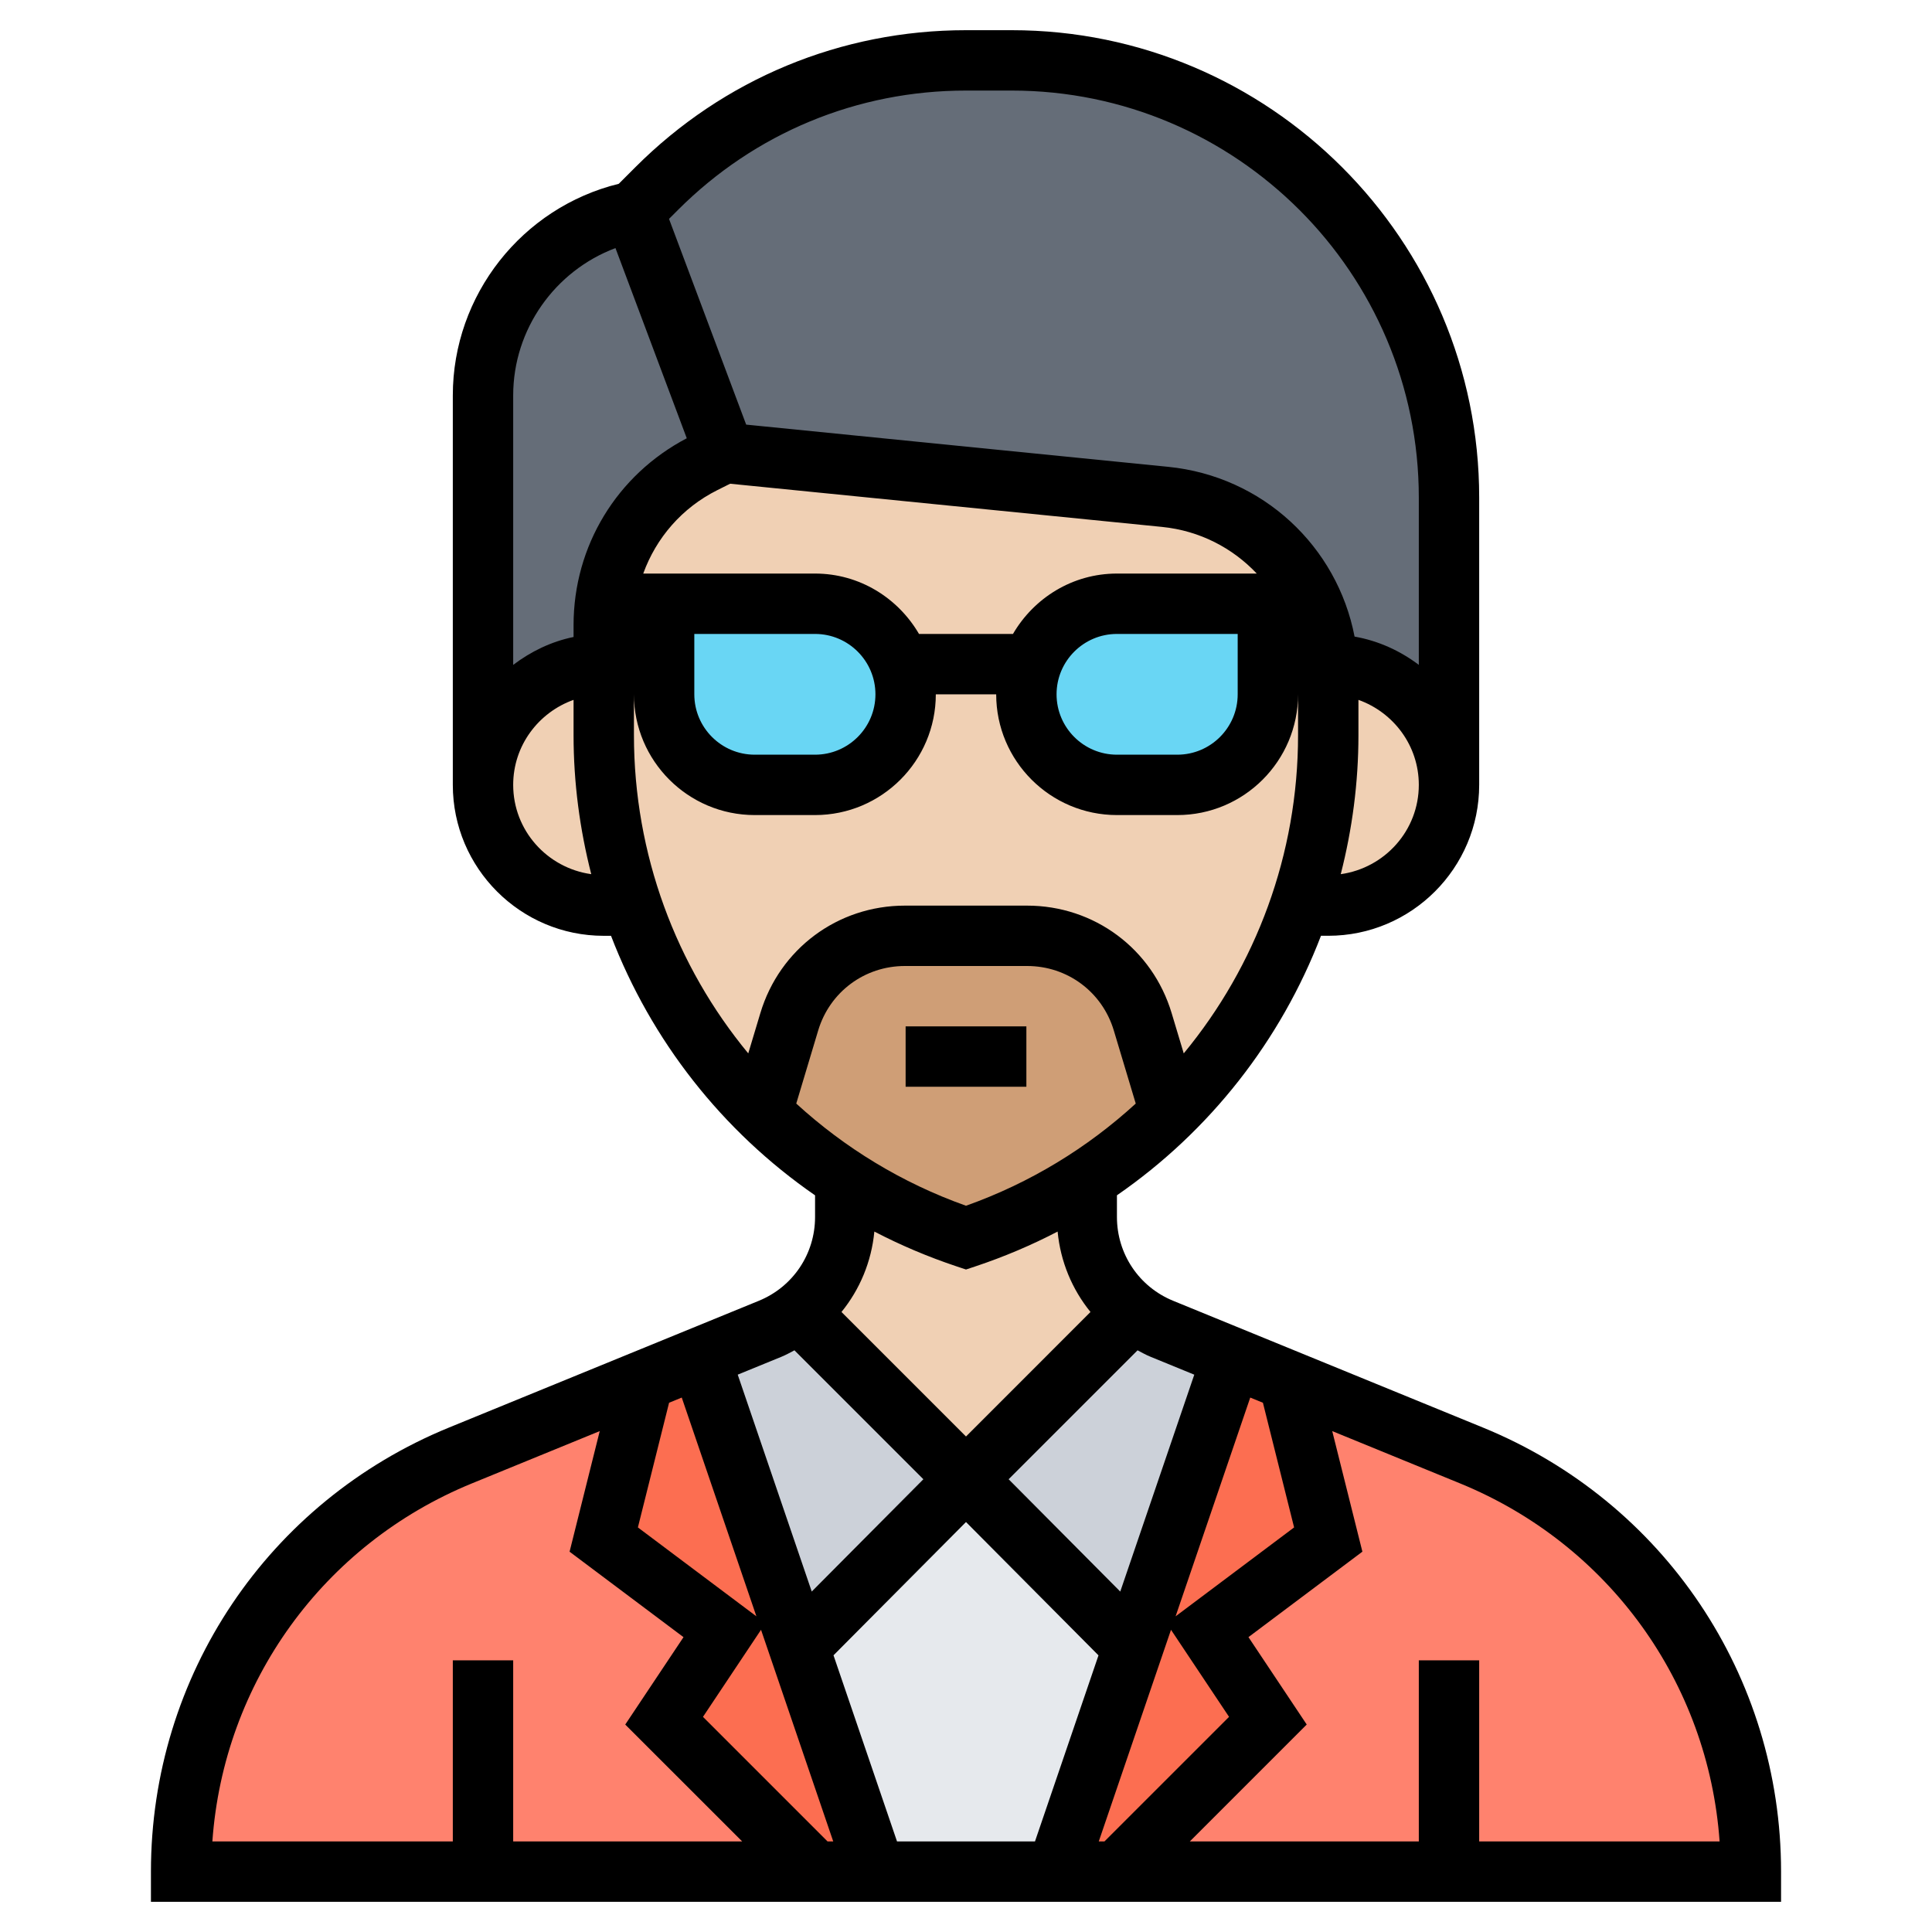 <svg id="Layer_35" enable-background="new 0 0 64 64" height="512" viewBox="0 0 64 64" width="512" xmlns="http://www.w3.org/2000/svg"><path d="m16 62h-10c0-6.05 3.66-11.5 9.26-13.79l6.06-2.48-1.32 5.27 4 3-2 3 5 5z" fill="#ff826e"/><path d="m48 62h-11l5-5-2-3 4-3-1.32-5.27 6.06 2.48c2.8 1.15 5.12 3.08 6.73 5.49 1.61 2.4 2.53 5.28 2.53 8.3z" fill="#ff826e"/><path d="m26.46 54.57 2.54 7.43h-2l-5-5 2-3-4-3 1.32-5.27 1.87-.76z" fill="#fc6e51"/><path d="m42.68 45.73 1.32 5.27-4 3 2 3-5 5h-2l2.54-7.43 3.27-9.6z" fill="#fc6e51"/><path d="m32 49 5.54 5.57-2.54 7.43h-6l-2.54-7.43z" fill="#e6e9ed"/><path d="m40.81 44.97-3.27 9.6-5.54-5.57 5.54-5.54c.29.23.61.42.95.56z" fill="#ccd1d9"/><path d="m32 49-5.54 5.57-3.27-9.6 2.32-.95c.34-.14.66-.33.95-.56z" fill="#ccd1d9"/><path d="m20 22c-2.21 0-4 1.79-4 4v-12.9c0-2.97 2.09-5.52 5-6.1l3 8-.68.34c-1.82.91-3.04 2.67-3.28 4.66-.03.23-.04.47-.04.71z" fill="#656d78"/><path d="m48 16.49v9.51c0-1.1-.45-2.1-1.17-2.83-.73-.72-1.73-1.17-2.83-1.17h-.02c-.05-.71-.22-1.38-.5-2-.85-1.92-2.68-3.32-4.88-3.54l-14.6-1.46-3-8 .76-.76c2.71-2.71 6.4-4.24 10.24-4.24h1.51c8 0 14.49 6.49 14.49 14.49z" fill="#656d78"/><path d="m37.86 33.85.9 3c-.84.83-1.76 1.57-2.76 2.22-1.23.8-2.57 1.45-4 1.93-1.43-.48-2.77-1.13-4-1.93-1-.65-1.92-1.39-2.76-2.22l.9-3c.51-1.69 2.07-2.85 3.84-2.85h4.04c1.77 0 3.33 1.16 3.84 2.85z" fill="#cf9e76"/><g fill="#f0d0b4"><path d="m37.54 43.46-5.54 5.54-5.54-5.54c.96-.74 1.54-1.89 1.54-3.15v-1.24c1.23.8 2.57 1.45 4 1.93 1.43-.48 2.77-1.13 4-1.93v1.24c0 1.26.58 2.41 1.54 3.15z"/><path d="m46.83 23.17c.72.73 1.17 1.73 1.17 2.83 0 2.21-1.79 4-4 4h-.94c.61-1.78.94-3.69.94-5.65v-1.92c0-.15-.01-.29-.02-.43h.02c1.1 0 2.1.45 2.83 1.17z"/><path d="m20 22v2.35c0 1.96.33 3.87.94 5.65h-.94c-1.1 0-2.1-.45-2.83-1.17-.72-.73-1.17-1.73-1.17-2.83 0-2.21 1.79-4 4-4z"/><path d="m43.98 22c-.05-.71-.22-1.38-.5-2-.85-1.92-2.68-3.32-4.88-3.54l-14.6-1.46-.68.34c-1.82.91-3.04 2.67-3.28 4.66-.03.23-.04.47-.04.71v1.29 2.35c0 1.96.33 3.87.94 5.65.56 1.65 1.36 3.21 2.37 4.61.58.8 1.22 1.55 1.93 2.24l.9-3c.51-1.69 2.07-2.85 3.84-2.85h4.04c1.77 0 3.33 1.16 3.84 2.85l.9 3c1.94-1.9 3.42-4.25 4.3-6.85.61-1.78.94-3.69.94-5.65v-1.92c0-.15-.01-.29-.02-.43z"/></g><path d="m42 20v3c0 1.66-1.34 3-3 3h-2c-1.66 0-3-1.34-3-3 0-.35.06-.69.18-1 .14-.43.39-.81.7-1.12.54-.54 1.29-.88 2.12-.88z" fill="#69d6f4"/><path d="m29.82 22c.12.31.18.65.18 1 0 .83-.34 1.58-.88 2.12s-1.29.88-2.12.88h-2c-1.66 0-3-1.34-3-3v-3h5c1.31 0 2.42.83 2.82 2z" fill="#69d6f4"/><path d="m49.123 47.289-10.259-4.198c-1.133-.463-1.864-1.553-1.864-2.777v-.718c3.077-2.126 5.427-5.126 6.759-8.597h.241c2.757 0 5-2.243 5-5v-9.515c0-8.537-6.947-15.484-15.485-15.484h-1.515c-4.136 0-8.025 1.611-10.95 4.536l-.552.552c-3.204.787-5.498 3.686-5.498 7.011v12.901c0 2.757 2.243 5 5 5h.241c1.332 3.471 3.682 6.47 6.759 8.597v.718c0 1.224-.731 2.313-1.864 2.776l-10.259 4.197c-6 2.455-9.877 8.23-9.877 14.712v1h54v-1c0-6.482-3.877-12.257-9.877-14.711zm-6.254 3.309-3.926 2.945 2.473-7.247.42.172zm-15.455 10.402-4.127-4.127 1.923-2.884 2.392 7.011zm-5.25-14.532.42-.172 2.473 7.247-3.926-2.945zm5.447 8.366 4.389-4.415 4.389 4.417-2.104 6.164h-4.57zm8.787 6.166 2.393-7.011 1.923 2.884-4.128 4.127zm3.164-15.462-2.452 7.185-3.698-3.721 4.271-4.271c.14.073.276.151.424.211zm-7.562-5.596c-2.129-.757-4.025-1.923-5.623-3.385l.726-2.42c.383-1.278 1.538-2.137 2.873-2.137h4.048c1.335 0 2.49.859 2.873 2.138l.726 2.419c-1.598 1.463-3.494 2.628-5.623 3.385zm5-20.942c-1.474 0-2.75.81-3.444 2h-3.113c-.694-1.19-1.97-2-3.444-2h-5.691c.428-1.182 1.283-2.178 2.455-2.764l.424-.212 14.309 1.431c1.246.125 2.337.699 3.136 1.545zm4 2v2c0 1.103-.897 2-2 2h-2c-1.103 0-2-.897-2-2s.897-2 2-2zm-12 2c0 1.103-.897 2-2 2h-2c-1.103 0-2-.897-2-2v-2h4c1.103 0 2 .897 2 2zm15.414 5.958c.379-1.482.586-3.025.586-4.607v-1.167c1.161.414 2 1.514 2 2.816 0 1.512-1.129 2.754-2.586 2.958zm-12.414-25.958h1.515c7.436 0 13.485 6.049 13.485 13.485v5.54c-.617-.467-1.337-.797-2.128-.937-.575-2.987-3.038-5.31-6.175-5.624l-13.979-1.398-2.556-6.815.302-.302c2.548-2.546 5.934-3.949 9.536-3.949zm-11.612 5.218 2.362 6.3c-2.313 1.213-3.75 3.568-3.75 6.19v.393c-.743.152-1.416.482-2 .924v-8.926c0-2.194 1.385-4.128 3.388-4.881zm-3.388 17.782c0-1.302.839-2.402 2-2.816v1.167c0 1.582.207 3.125.586 4.607-1.457-.204-2.586-1.446-2.586-2.958zm4-3c0 2.206 1.794 4 4 4h2c2.206 0 4-1.794 4-4h2c0 2.206 1.794 4 4 4h2c2.206 0 4-1.794 4-4v1.351c0 3.951-1.394 7.648-3.787 10.544l-.4-1.332c-.639-2.131-2.564-3.563-4.789-3.563h-4.048c-2.225 0-4.15 1.432-4.789 3.563l-.4 1.332c-2.393-2.896-3.787-6.593-3.787-10.544zm10.684 18.949.316.105.316-.105c.947-.316 1.855-.702 2.719-1.152.095.995.479 1.914 1.089 2.664l-4.124 4.125-4.125-4.125c.61-.75.994-1.669 1.089-2.664.864.449 1.773.836 2.72 1.152zm-5.791 2.993c.148-.061.284-.138.424-.211l4.271 4.271-3.698 3.72-2.452-7.185zm-10.259 4.197 4.233-1.732-.999 3.995 3.774 2.831-1.93 2.895 3.874 3.872h-7.586v-6h-2v6h-7.965c.373-5.255 3.665-9.842 8.599-11.861zm33.366 11.861v-6h-2v6h-7.586l3.873-3.873-1.93-2.895 3.774-2.831-.999-3.994 4.233 1.732c4.934 2.018 8.226 6.605 8.599 11.86h-7.964z"/><path d="m30 34h4v2h-4z"/></svg>